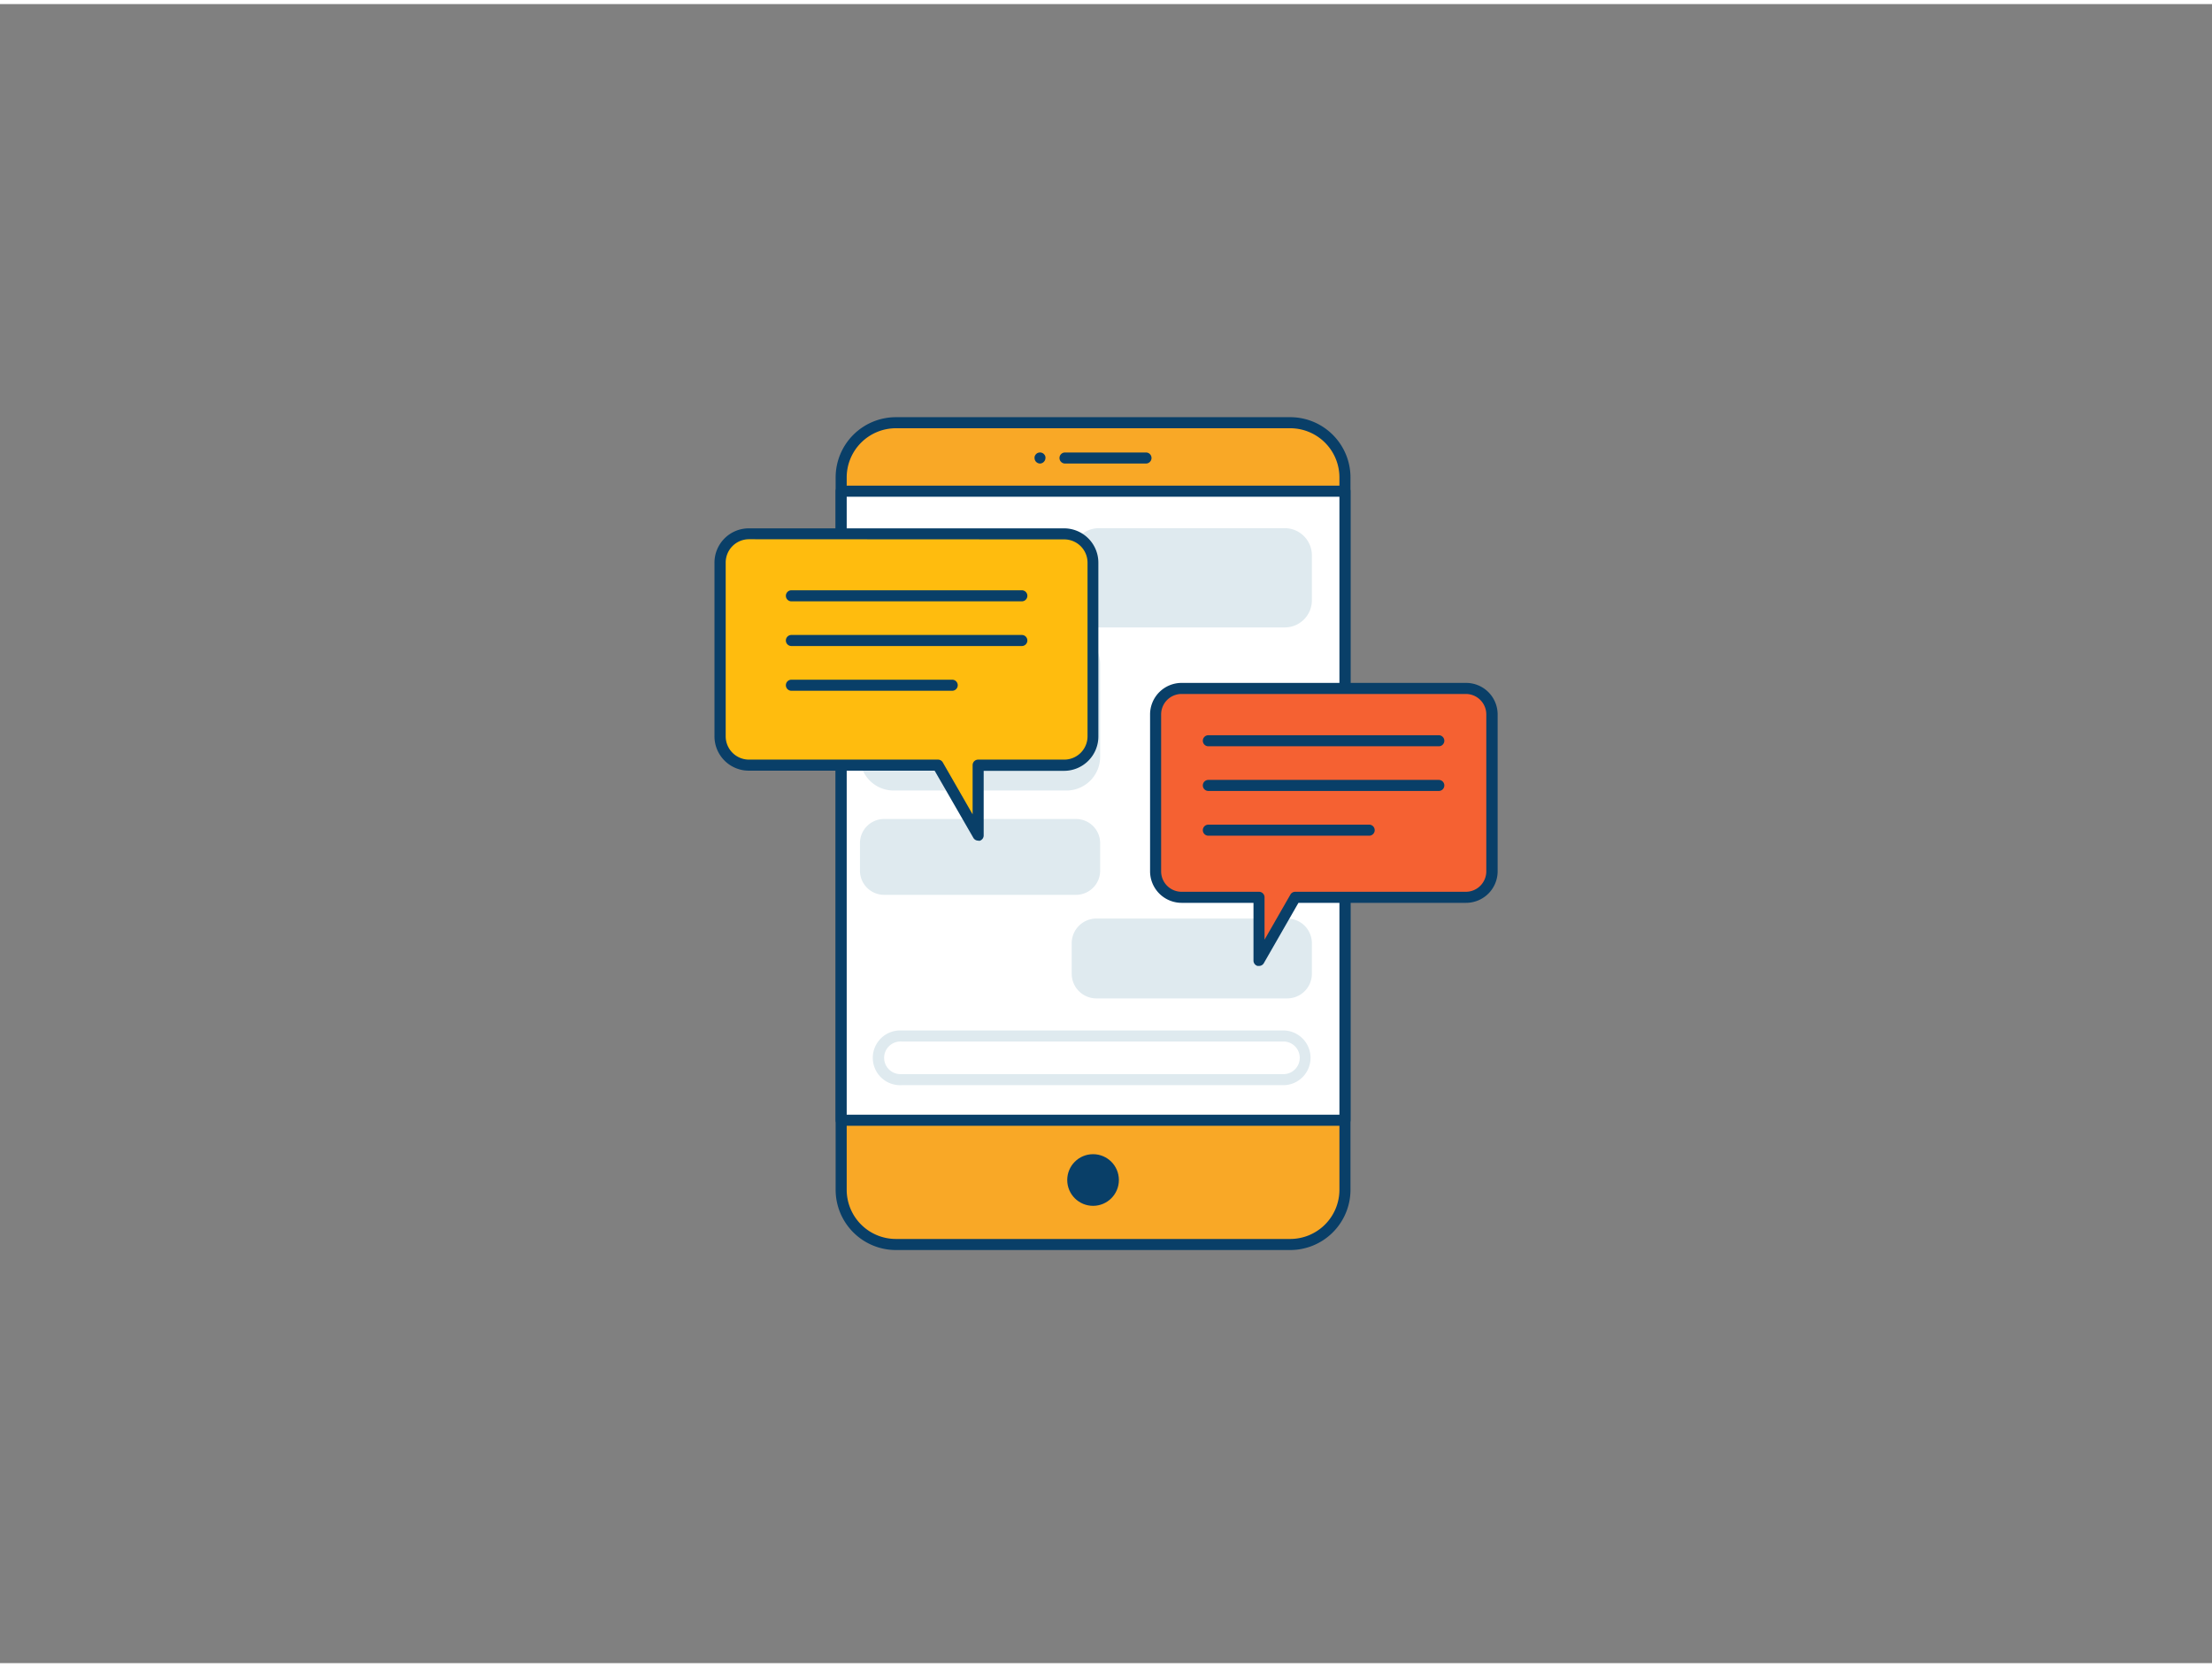<svg xmlns="http://www.w3.org/2000/svg" viewBox="0 0 400 300" width="406" height="306" class="illustration styles_illustrationTablet__1DWOa"><rect x="0" y="0" width="400" height="300" fill="#808080" stroke="none"/><g id="_67_chat_outline" data-name="#67_chat_outline"><rect x="152.11" y="75.7" width="91.1" height="148.61" rx="9.89" fill="#f9a826"></rect><path d="M233.31,225.3H162a10.9,10.9,0,0,1-10.89-10.89V85.59A10.9,10.9,0,0,1,162,74.7h71.31a10.9,10.9,0,0,1,10.9,10.89V214.41A10.9,10.9,0,0,1,233.31,225.3ZM162,76.7a8.9,8.9,0,0,0-8.89,8.89V214.41A8.9,8.9,0,0,0,162,223.3h71.31a8.9,8.9,0,0,0,8.9-8.89V85.59a8.9,8.9,0,0,0-8.9-8.89Z" fill="#093f68"></path><rect x="152.11" y="88.08" width="91.1" height="113.75" fill="#fff"></rect><path d="M243.21,202.83h-91.1a1,1,0,0,1-1-1V88.08a1,1,0,0,1,1-1h91.1a1,1,0,0,1,1,1V201.83A1,1,0,0,1,243.21,202.83Zm-90.1-2h89.1V89.08h-89.1Z" fill="#093f68"></path><rect x="194.8" y="166.36" width="41.43" height="12.44" rx="3.46" fill="#dfeaef"></rect><path d="M232.78,179.8H198.26a4.46,4.46,0,0,1-4.46-4.46v-5.53a4.46,4.46,0,0,1,4.46-4.45h34.52a4.46,4.46,0,0,1,4.45,4.45v5.53A4.46,4.46,0,0,1,232.78,179.8Zm-34.52-12.44a2.46,2.46,0,0,0-2.46,2.45v5.53a2.46,2.46,0,0,0,2.46,2.46h34.52a2.46,2.46,0,0,0,2.45-2.46v-5.53a2.45,2.45,0,0,0-2.45-2.45Z" fill="#dfeaef"></path><rect x="194.8" y="95.77" width="41.43" height="15.96" rx="3.91" fill="#dfeaef"></rect><path d="M232.32,112.72h-33.6a4.92,4.92,0,0,1-4.92-4.91V99.68a4.92,4.92,0,0,1,4.92-4.91h33.6a4.91,4.91,0,0,1,4.91,4.91v8.13A4.91,4.91,0,0,1,232.32,112.72Zm-33.6-16a2.91,2.91,0,0,0-2.92,2.91v8.13a2.92,2.92,0,0,0,2.92,2.91h33.6a2.92,2.92,0,0,0,2.91-2.91V99.68a2.91,2.91,0,0,0-2.91-2.91Z" fill="#dfeaef"></path><rect x="156.51" y="148.34" width="41.43" height="11.73" rx="3.36" fill="#dfeaef"></rect><path d="M194.58,161.07H159.87a4.36,4.36,0,0,1-4.36-4.36v-5a4.36,4.36,0,0,1,4.36-4.35h34.71a4.36,4.36,0,0,1,4.36,4.35v5A4.36,4.36,0,0,1,194.58,161.07Zm-34.71-11.73a2.36,2.36,0,0,0-2.36,2.35v5a2.36,2.36,0,0,0,2.36,2.36h34.71a2.36,2.36,0,0,0,2.36-2.36v-5a2.36,2.36,0,0,0-2.36-2.35Z" fill="#dfeaef"></path><rect x="156.51" y="114.27" width="41.43" height="26.94" rx="5.09" fill="#dfeaef"></rect><path d="M192.85,142.21H161.6a6.09,6.09,0,0,1-6.09-6.09V119.35a6.09,6.09,0,0,1,6.09-6.08h31.25a6.09,6.09,0,0,1,6.09,6.08v16.77A6.09,6.09,0,0,1,192.85,142.21ZM161.6,115.27a4.09,4.09,0,0,0-4.09,4.08v16.77a4.1,4.1,0,0,0,4.09,4.09h31.25a4.09,4.09,0,0,0,4.09-4.09V119.35a4.09,4.09,0,0,0-4.09-4.08Z" fill="#dfeaef"></path><path d="M207.23,83.08H192.59a1,1,0,0,1,0-2h14.64a1,1,0,0,1,0,2Z" fill="#093f68"></path><path d="M188.08,83.08a1,1,0,0,1-1-1,1.36,1.36,0,0,1,0-.2l.06-.19.09-.17.13-.15a1,1,0,0,1,1.41,0l.13.15.09.17.06.19a1.36,1.36,0,0,1,0,.2,1,1,0,0,1-.3.7.87.87,0,0,1-.32.22A1,1,0,0,1,188.08,83.08Z" fill="#093f68"></path><circle cx="197.66" cy="212.64" r="4.67" fill="#093f68"></circle><path d="M192.45,95.77h-57a5.21,5.21,0,0,0-5.21,5.2v31.45a5.21,5.21,0,0,0,5.21,5.2h34.18l7.26,12.65V137.62h15.57a5.2,5.2,0,0,0,5.21-5.2V101A5.2,5.2,0,0,0,192.45,95.77Z" fill="#ffbc0e"></path><path d="M176.88,151.27a1,1,0,0,1-.87-.51l-7-12.14h-33.6a6.21,6.21,0,0,1-6.21-6.2V101a6.21,6.21,0,0,1,6.21-6.2h57a6.21,6.21,0,0,1,6.21,6.2v31.45a6.21,6.21,0,0,1-6.21,6.2H177.88v11.65a1,1,0,0,1-.74,1A.82.82,0,0,1,176.88,151.27Zm-41.44-54.5a4.21,4.21,0,0,0-4.21,4.2v31.45a4.21,4.21,0,0,0,4.21,4.2h34.18a1,1,0,0,1,.87.51l5.39,9.39v-8.9a1,1,0,0,1,1-1h15.57a4.21,4.21,0,0,0,4.21-4.2V101a4.21,4.21,0,0,0-4.21-4.2Z" fill="#093f68"></path><path d="M213.62,123.75h51.45a4.7,4.7,0,0,1,4.7,4.7v28.37a4.7,4.7,0,0,1-4.7,4.7H234.22l-6.55,11.41V161.52h-14a4.69,4.69,0,0,1-4.7-4.7V128.45A4.69,4.69,0,0,1,213.62,123.75Z" fill="#f56132"></path><path d="M227.67,173.93l-.26,0a1,1,0,0,1-.74-1V162.52h-13a5.71,5.71,0,0,1-5.7-5.7V128.45a5.7,5.7,0,0,1,5.7-5.7h51.45a5.7,5.7,0,0,1,5.7,5.7v28.37a5.71,5.71,0,0,1-5.7,5.7H234.8l-6.26,10.91A1,1,0,0,1,227.67,173.93Zm-14-49.18a3.7,3.7,0,0,0-3.7,3.7v28.37a3.7,3.7,0,0,0,3.7,3.7h14a1,1,0,0,1,1,1v7.66l4.68-8.16a1,1,0,0,1,.87-.5h30.85a3.7,3.7,0,0,0,3.7-3.7V128.45a3.7,3.7,0,0,0-3.7-3.7Z" fill="#093f68"></path><path d="M232.29,195.49H163a4.95,4.95,0,1,1,0-9.89h69.26a4.95,4.95,0,0,1,0,9.89ZM163,187.6a2.95,2.95,0,1,0,0,5.89h69.26a2.95,2.95,0,0,0,0-5.89Z" fill="#dfeaef"></path><path d="M184.78,108H143.11a1,1,0,0,1,0-2h41.67a1,1,0,0,1,0,2Z" fill="#093f68"></path><path d="M184.78,116.08H143.11a1,1,0,0,1,0-2h41.67a1,1,0,0,1,0,2Z" fill="#093f68"></path><path d="M172.19,124.17H143.11a1,1,0,0,1,0-2h29.08a1,1,0,0,1,0,2Z" fill="#093f68"></path><path d="M260.18,134.21H218.51a1,1,0,0,1,0-2h41.67a1,1,0,0,1,0,2Z" fill="#093f68"></path><path d="M260.18,142.29H218.51a1,1,0,0,1,0-2h41.67a1,1,0,0,1,0,2Z" fill="#093f68"></path><path d="M247.59,150.38H218.51a1,1,0,0,1,0-2h29.08a1,1,0,1,1,0,2Z" fill="#093f68"></path></g></svg>